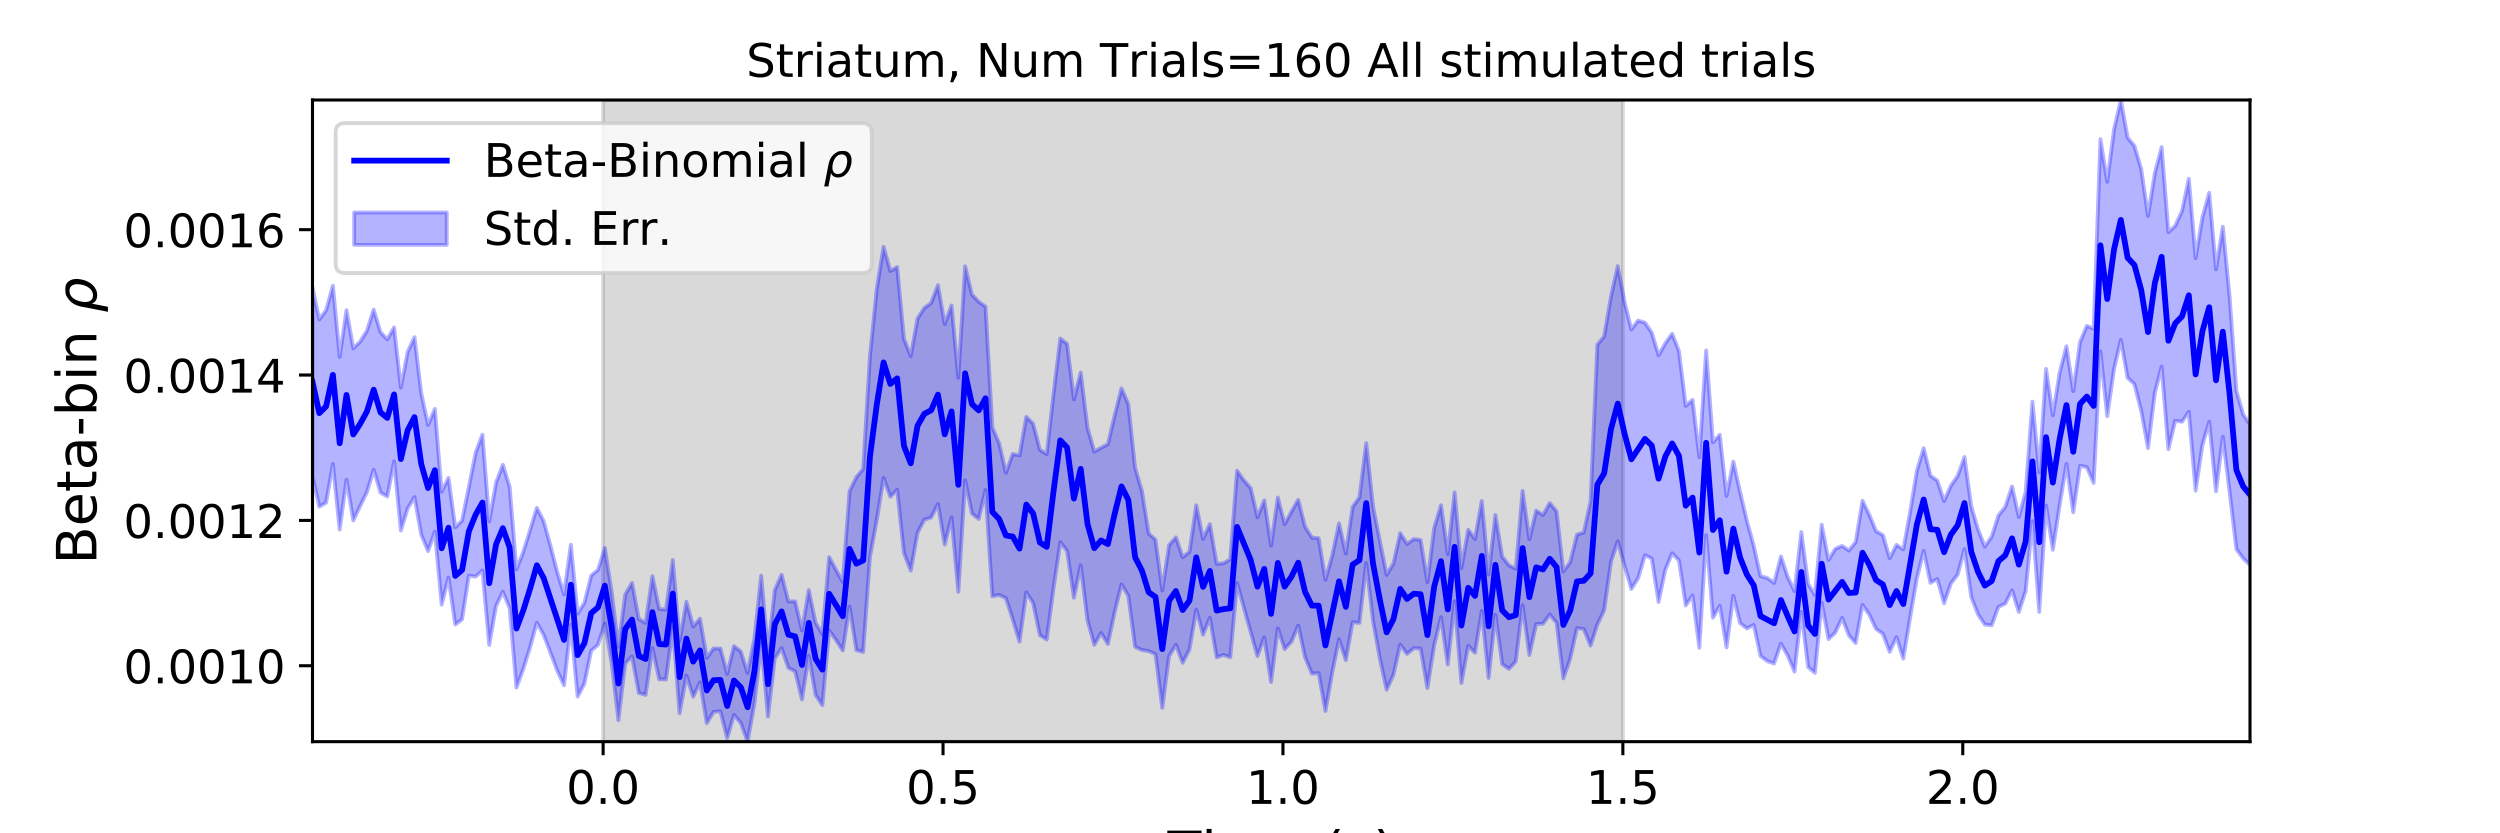 <?xml version="1.0" encoding="utf-8" standalone="no"?>
<!DOCTYPE svg PUBLIC "-//W3C//DTD SVG 1.1//EN"
  "http://www.w3.org/Graphics/SVG/1.1/DTD/svg11.dtd">
<!-- Created with matplotlib (https://matplotlib.org/) -->
<svg height="216pt" version="1.1" viewBox="0 0 648 216" width="648pt" xmlns="http://www.w3.org/2000/svg" xmlns:xlink="http://www.w3.org/1999/xlink">
 <defs>
  <style type="text/css">
*{stroke-linecap:butt;stroke-linejoin:round;}
  </style>
 </defs>
 <g id="figure_1">
  <g id="patch_1">
   <path d="M 0 216 
L 648 216 
L 648 0 
L 0 0 
z
" style="fill:#ffffff;"/>
  </g>
  <g id="axes_1">
   <g id="patch_2">
    <path d="M 81 192.24 
L 583.2 192.24 
L 583.2 25.92 
L 81 25.92 
z
" style="fill:#ffffff;"/>
   </g>
   <g id="PolyCollection_1">
    <defs>
     <path d="M 156.33 -23.76 
L 156.33 -190.08 
L 420.646 -190.08 
L 420.646 -23.76 
L 420.646 -23.76 
L 156.33 -23.76 
z
" id="mb8fea5102e" style="stroke:#808080;stroke-opacity:0.3;"/>
    </defs>
    <g clip-path="url(#p53145a4c35)">
     <use style="fill:#808080;fill-opacity:0.3;stroke:#808080;stroke-opacity:0.3;" x="0" xlink:href="#mb8fea5102e" y="216"/>
    </g>
   </g>
   <g id="PolyCollection_2">
    <defs>
     <path d="M 81 -141.526 
L 81 -92.499 
L 82.762 -84.67 
L 84.524 -85.716 
L 86.286 -95.737 
L 88.048 -78.73 
L 89.811 -91.639 
L 91.573 -81.089 
L 93.335 -84.809 
L 95.097 -88.408 
L 96.859 -94.238 
L 98.621 -88.323 
L 100.383 -87.307 
L 102.145 -96.411 
L 103.907 -78.476 
L 105.669 -84.208 
L 107.432 -87.157 
L 109.194 -77.361 
L 110.956 -73.15 
L 112.718 -78.222 
L 114.48 -59.269 
L 116.242 -66.3 
L 118.004 -54.132 
L 119.766 -55.44 
L 121.528 -66.813 
L 123.291 -66.55 
L 125.053 -68.152 
L 126.815 -48.821 
L 128.577 -58.912 
L 130.339 -62.627 
L 132.101 -58.355 
L 133.863 -37.762 
L 135.625 -42.557 
L 137.387 -48.181 
L 139.149 -54.594 
L 140.912 -51.412 
L 142.674 -46.83 
L 144.436 -42.175 
L 146.198 -38.365 
L 147.96 -54.067 
L 149.722 -35.435 
L 151.484 -38.816 
L 153.246 -47.339 
L 155.008 -48.855 
L 156.771 -54.42 
L 158.533 -44.231 
L 160.295 -29.326 
L 162.057 -44.045 
L 163.819 -45.871 
L 165.581 -36.388 
L 167.343 -35.88 
L 169.105 -48.024 
L 170.867 -39.928 
L 172.629 -39.889 
L 174.392 -53.418 
L 176.154 -31.122 
L 177.916 -40.915 
L 179.678 -35.418 
L 181.44 -39.161 
L 183.202 -28.556 
L 184.964 -31.473 
L 186.726 -31.638 
L 188.488 -24.666 
L 190.251 -30.727 
L 192.013 -28.627 
L 193.775 -23.76 
L 195.537 -33.568 
L 197.299 -49.309 
L 199.061 -30.284 
L 200.823 -45.349 
L 202.585 -48.014 
L 204.347 -42.893 
L 206.109 -41.996 
L 207.872 -34.698 
L 209.634 -46.057 
L 211.396 -35.878 
L 213.158 -33.21 
L 214.92 -52.582 
L 216.682 -50.108 
L 218.444 -47.398 
L 220.206 -58.791 
L 221.968 -47.49 
L 223.731 -47.026 
L 225.493 -71.641 
L 227.255 -81.14 
L 229.017 -92.102 
L 230.779 -87.238 
L 232.541 -89.072 
L 234.303 -72.638 
L 236.065 -68.108 
L 237.827 -77.891 
L 239.589 -81.304 
L 241.352 -81.854 
L 243.114 -85.343 
L 244.876 -74.856 
L 246.638 -81.891 
L 248.4 -62.604 
L 250.162 -91.515 
L 251.924 -82.896 
L 253.686 -81.468 
L 255.448 -88.983 
L 257.211 -61.446 
L 258.973 -61.798 
L 260.735 -60.961 
L 262.497 -55.531 
L 264.259 -49.658 
L 266.021 -62.476 
L 267.783 -59.693 
L 269.545 -51.344 
L 271.307 -50.233 
L 273.069 -63.51 
L 274.832 -75.45 
L 276.594 -73.182 
L 278.356 -61.062 
L 280.118 -69.474 
L 281.88 -55.212 
L 283.642 -48.882 
L 285.404 -51.927 
L 287.166 -49.065 
L 288.928 -57.399 
L 290.691 -64.495 
L 292.453 -61.591 
L 294.215 -48.35 
L 295.977 -47.519 
L 297.739 -47.242 
L 299.501 -46.45 
L 301.263 -32.526 
L 303.025 -45.906 
L 304.787 -48.89 
L 306.549 -44.209 
L 308.312 -47.666 
L 310.074 -58.009 
L 311.836 -51.499 
L 313.598 -55.89 
L 315.36 -45.601 
L 317.122 -46.263 
L 318.884 -45.633 
L 320.646 -64.873 
L 322.408 -58.527 
L 324.171 -52.19 
L 325.933 -45.95 
L 327.695 -50.782 
L 329.457 -39.214 
L 331.219 -53.126 
L 332.981 -47.748 
L 334.743 -49.673 
L 336.505 -53.853 
L 338.267 -45.68 
L 340.029 -41.407 
L 341.792 -41.53 
L 343.554 -31.714 
L 345.316 -41.671 
L 347.078 -50.304 
L 348.84 -44.889 
L 350.602 -54.718 
L 352.364 -54.541 
L 354.126 -70.046 
L 355.888 -55.081 
L 357.651 -45.344 
L 359.413 -37.211 
L 361.175 -41.096 
L 362.937 -48.922 
L 364.699 -46.514 
L 366.461 -47.972 
L 368.223 -47.904 
L 369.985 -37.645 
L 371.747 -48.784 
L 373.509 -56.037 
L 375.272 -43.747 
L 377.034 -60.154 
L 378.796 -38.963 
L 380.558 -48.622 
L 382.32 -46.798 
L 384.082 -57.659 
L 385.844 -40.267 
L 387.606 -56.646 
L 389.368 -43.862 
L 391.131 -42.61 
L 392.893 -44.563 
L 394.655 -59.116 
L 396.417 -46.223 
L 398.179 -54.224 
L 399.941 -54.325 
L 401.703 -56.713 
L 403.465 -54.554 
L 405.227 -40.151 
L 406.989 -45.255 
L 408.752 -53.174 
L 410.514 -52.963 
L 412.276 -48.66 
L 414.038 -54.137 
L 415.8 -57.82 
L 417.562 -70.39 
L 419.324 -75.725 
L 421.086 -69.384 
L 422.848 -63.312 
L 424.611 -66.159 
L 426.373 -72.109 
L 428.135 -71.23 
L 429.897 -59.954 
L 431.659 -68.341 
L 433.421 -72.603 
L 435.183 -70.698 
L 436.945 -59.081 
L 438.707 -61.674 
L 440.469 -48.089 
L 442.232 -77.291 
L 443.994 -55.877 
L 445.756 -58.975 
L 447.518 -48.194 
L 449.28 -61.578 
L 451.042 -54.464 
L 452.804 -53.101 
L 454.566 -54.042 
L 456.328 -45.962 
L 458.091 -44.618 
L 459.853 -44.016 
L 461.615 -49.159 
L 463.377 -46.045 
L 465.139 -41.906 
L 466.901 -57.391 
L 468.663 -43.109 
L 470.425 -41.586 
L 472.187 -59.761 
L 473.949 -50.337 
L 475.712 -52.019 
L 477.474 -55.84 
L 479.236 -51.307 
L 480.998 -49.312 
L 482.76 -59.235 
L 484.522 -56.666 
L 486.284 -52.947 
L 488.046 -51.709 
L 489.808 -47.029 
L 491.571 -50.853 
L 493.333 -45.278 
L 495.095 -55.865 
L 496.857 -66.112 
L 498.619 -73.208 
L 500.381 -64.917 
L 502.143 -65.92 
L 503.905 -59.631 
L 505.667 -64.753 
L 507.429 -67.048 
L 509.192 -73.668 
L 510.954 -61.232 
L 512.716 -56.726 
L 514.478 -54.108 
L 516.24 -53.914 
L 518.002 -58.707 
L 519.764 -59.517 
L 521.526 -62.998 
L 523.288 -57.361 
L 525.051 -62.804 
L 526.813 -80.917 
L 528.575 -57.39 
L 530.337 -84.978 
L 532.099 -73.503 
L 533.861 -85.067 
L 535.623 -95.756 
L 537.385 -83.22 
L 539.147 -95.292 
L 540.909 -94.893 
L 542.672 -90.807 
L 544.434 -124.909 
L 546.196 -108.122 
L 547.958 -120.341 
L 549.72 -127.916 
L 551.482 -118.052 
L 553.244 -116.415 
L 555.006 -109.489 
L 556.768 -99.837 
L 558.531 -114.142 
L 560.293 -120.966 
L 562.055 -99.544 
L 563.817 -106.932 
L 565.579 -106.672 
L 567.341 -109.25 
L 569.103 -88.822 
L 570.865 -100.634 
L 572.627 -106.674 
L 574.389 -88.655 
L 576.152 -102.809 
L 577.914 -88.546 
L 579.676 -73.652 
L 581.438 -71.242 
L 583.2 -69.577 
L 583.2 -105.993 
L 583.2 -105.993 
L 581.438 -108.576 
L 579.676 -114.655 
L 577.914 -139.123 
L 576.152 -157.227 
L 574.389 -146.205 
L 572.627 -166.044 
L 570.865 -159.653 
L 569.103 -149.077 
L 567.341 -169.66 
L 565.579 -161.288 
L 563.817 -157.464 
L 562.055 -155.819 
L 560.293 -177.887 
L 558.531 -171.12 
L 556.768 -160.042 
L 555.006 -172.151 
L 553.244 -178.192 
L 551.482 -180.321 
L 549.72 -190.08 
L 547.958 -182.428 
L 546.196 -168.868 
L 544.434 -179.909 
L 542.672 -130.76 
L 540.909 -131.522 
L 539.147 -127.336 
L 537.385 -114.59 
L 535.623 -126.241 
L 533.861 -119.424 
L 532.099 -108.345 
L 530.337 -120.381 
L 528.575 -93.518 
L 526.813 -111.89 
L 525.051 -88.509 
L 523.288 -81.948 
L 521.526 -89.909 
L 519.764 -84.612 
L 518.002 -82.413 
L 516.24 -76.886 
L 514.478 -74.318 
L 512.716 -78.764 
L 510.954 -84.727 
L 509.192 -97.547 
L 507.429 -92.647 
L 505.667 -90.106 
L 503.905 -86.116 
L 502.143 -91.437 
L 500.381 -92.695 
L 498.619 -99.826 
L 496.857 -94.006 
L 495.095 -83.209 
L 493.333 -73.608 
L 491.571 -74.762 
L 489.808 -71.312 
L 488.046 -77.302 
L 486.284 -78.31 
L 484.522 -82.568 
L 482.76 -86.212 
L 480.998 -75.527 
L 479.236 -73.294 
L 477.474 -74.508 
L 475.712 -73.737 
L 473.949 -70.843 
L 472.187 -80.014 
L 470.425 -61.799 
L 468.663 -64.645 
L 466.901 -78.082 
L 465.139 -62.757 
L 463.377 -66.457 
L 461.615 -71.781 
L 459.853 -64.893 
L 458.091 -66.183 
L 456.328 -66.656 
L 454.566 -74.543 
L 452.804 -80.976 
L 451.042 -88.441 
L 449.28 -96.361 
L 447.518 -87.455 
L 445.756 -103.314 
L 443.994 -101.37 
L 442.232 -125.168 
L 440.469 -97.486 
L 438.707 -112.37 
L 436.945 -110.782 
L 435.183 -124.997 
L 433.421 -129.493 
L 431.659 -127.034 
L 429.897 -123.904 
L 428.135 -129.792 
L 426.373 -132.365 
L 424.611 -132.922 
L 422.848 -130.611 
L 421.086 -137.728 
L 419.324 -147.032 
L 417.562 -139.146 
L 415.8 -128.803 
L 414.038 -126.645 
L 412.276 -86.099 
L 410.514 -77.976 
L 408.752 -77.411 
L 406.989 -70.264 
L 405.227 -67.879 
L 403.465 -83.437 
L 401.703 -85.616 
L 399.941 -82.492 
L 398.179 -83.655 
L 396.417 -76.216 
L 394.655 -88.754 
L 392.893 -68.568 
L 391.131 -69.455 
L 389.368 -71.737 
L 387.606 -82.526 
L 385.844 -67.086 
L 384.082 -86.152 
L 382.32 -76.29 
L 380.558 -78.675 
L 378.796 -68.76 
L 377.034 -88.361 
L 375.272 -72.342 
L 373.509 -85.035 
L 371.747 -79.184 
L 369.985 -65.129 
L 368.223 -76.041 
L 366.461 -76.265 
L 364.699 -74.999 
L 362.937 -77.796 
L 361.175 -69.927 
L 359.413 -66.976 
L 357.651 -75.818 
L 355.888 -84.751 
L 354.126 -101.129 
L 352.364 -87.087 
L 350.602 -84.598 
L 348.84 -72.504 
L 347.078 -80.336 
L 345.316 -72.022 
L 343.554 -65.694 
L 341.792 -76.494 
L 340.029 -76.665 
L 338.267 -79.49 
L 336.505 -86.439 
L 334.743 -83.378 
L 332.981 -80.159 
L 331.219 -87.052 
L 329.457 -74.573 
L 327.695 -86.295 
L 325.933 -81.927 
L 324.171 -89.509 
L 322.408 -91.495 
L 320.646 -93.987 
L 318.884 -71.018 
L 317.122 -69.988 
L 315.36 -69.864 
L 313.598 -80.142 
L 311.836 -76.285 
L 310.074 -85.042 
L 308.312 -72.982 
L 306.549 -71.556 
L 304.787 -76.718 
L 303.025 -74.713 
L 301.263 -62.979 
L 299.501 -76.102 
L 297.739 -77.718 
L 295.977 -88.737 
L 294.215 -94.748 
L 292.453 -111.28 
L 290.691 -115.339 
L 288.928 -108.309 
L 287.166 -100.876 
L 285.404 -99.919 
L 283.642 -98.946 
L 281.88 -105.124 
L 280.118 -119.457 
L 278.356 -112.474 
L 276.594 -126.827 
L 274.832 -128.259 
L 273.069 -113.797 
L 271.307 -98.276 
L 269.545 -99.421 
L 267.783 -106.169 
L 266.021 -107.933 
L 264.259 -97.944 
L 262.497 -98.32 
L 260.735 -93.44 
L 258.973 -101.149 
L 257.211 -105.168 
L 255.448 -136.531 
L 253.686 -137.79 
L 251.924 -139.623 
L 250.162 -146.978 
L 248.4 -118.069 
L 246.638 -136.827 
L 244.876 -131.992 
L 243.114 -142.075 
L 241.352 -137.453 
L 239.589 -136.191 
L 237.827 -133.421 
L 236.065 -123.711 
L 234.303 -128.2 
L 232.541 -146.786 
L 230.779 -145.751 
L 229.017 -152.02 
L 227.255 -141.058 
L 225.493 -123.692 
L 223.731 -94.443 
L 221.968 -92.303 
L 220.206 -88.667 
L 218.444 -65.145 
L 216.682 -68.296 
L 214.92 -71.59 
L 213.158 -51.659 
L 211.396 -54.615 
L 209.634 -63.058 
L 207.872 -52.58 
L 206.109 -60.096 
L 204.347 -60.095 
L 202.585 -67.026 
L 200.823 -63.024 
L 199.061 -47.049 
L 197.299 -66.797 
L 195.537 -50.432 
L 193.775 -41.599 
L 192.013 -47.133 
L 190.251 -48.509 
L 188.488 -41.351 
L 186.726 -47.904 
L 184.964 -47.915 
L 183.202 -45.503 
L 181.44 -55.638 
L 179.678 -53.598 
L 177.916 -60.026 
L 176.154 -49.813 
L 174.392 -70.851 
L 172.629 -57.994 
L 170.867 -58.167 
L 169.105 -66.64 
L 167.343 -54.52 
L 165.581 -55.574 
L 163.819 -64.932 
L 162.057 -61.879 
L 160.295 -48.326 
L 158.533 -62.644 
L 156.771 -73.985 
L 155.008 -68.301 
L 153.246 -66.829 
L 151.484 -59.791 
L 149.722 -56.94 
L 147.96 -74.82 
L 146.198 -61.904 
L 144.436 -67.726 
L 142.674 -74.6 
L 140.912 -80.943 
L 139.149 -84.363 
L 137.387 -78.581 
L 135.625 -72.937 
L 133.863 -68.423 
L 132.101 -89.837 
L 130.339 -95.551 
L 128.577 -90.877 
L 126.815 -80.868 
L 125.053 -103.334 
L 123.291 -98.676 
L 121.528 -89.772 
L 119.766 -81.059 
L 118.004 -79.314 
L 116.242 -92.127 
L 114.48 -88.524 
L 112.718 -110.014 
L 110.956 -105.863 
L 109.194 -114.032 
L 107.432 -128.609 
L 105.669 -124.792 
L 103.907 -115.546 
L 102.145 -131.128 
L 100.383 -128.056 
L 98.621 -129.915 
L 96.859 -135.736 
L 95.097 -130.231 
L 93.335 -127.428 
L 91.573 -125.7 
L 89.811 -135.615 
L 88.048 -123.502 
L 86.286 -141.925 
L 84.524 -135.595 
L 82.762 -133.172 
L 81 -141.526 
z
" id="ma452ec6a7d" style="stroke:#0000ff;stroke-opacity:0.3;"/>
    </defs>
    <g clip-path="url(#p53145a4c35)">
     <use style="fill:#0000ff;fill-opacity:0.3;stroke:#0000ff;stroke-opacity:0.3;" x="0" xlink:href="#ma452ec6a7d" y="216"/>
    </g>
   </g>
   <g id="matplotlib.axis_1">
    <g id="xtick_1">
     <g id="line2d_1">
      <defs>
       <path d="M 0 0 
L 0 3.5 
" id="mc6d7fa9050" style="stroke:#000000;stroke-width:0.8;"/>
      </defs>
      <g>
       <use style="stroke:#000000;stroke-width:0.8;" x="156.33" xlink:href="#mc6d7fa9050" y="192.24"/>
      </g>
     </g>
     <g id="text_1">
      <!-- 0.0 -->
      <defs>
       <path d="M 31.781 66.406 
Q 24.172 66.406 20.328 58.906 
Q 16.5 51.422 16.5 36.375 
Q 16.5 21.391 20.328 13.891 
Q 24.172 6.391 31.781 6.391 
Q 39.453 6.391 43.281 13.891 
Q 47.125 21.391 47.125 36.375 
Q 47.125 51.422 43.281 58.906 
Q 39.453 66.406 31.781 66.406 
z
M 31.781 74.219 
Q 44.047 74.219 50.516 64.516 
Q 56.984 54.828 56.984 36.375 
Q 56.984 17.969 50.516 8.266 
Q 44.047 -1.422 31.781 -1.422 
Q 19.531 -1.422 13.062 8.266 
Q 6.594 17.969 6.594 36.375 
Q 6.594 54.828 13.062 64.516 
Q 19.531 74.219 31.781 74.219 
z
" id="DejaVuSans-48"/>
       <path d="M 10.688 12.406 
L 21 12.406 
L 21 0 
L 10.688 0 
z
" id="DejaVuSans-46"/>
      </defs>
      <g transform="translate(146.788 208.358)scale(0.12 -0.12)">
       <use xlink:href="#DejaVuSans-48"/>
       <use x="63.623" xlink:href="#DejaVuSans-46"/>
       <use x="95.41" xlink:href="#DejaVuSans-48"/>
      </g>
     </g>
    </g>
    <g id="xtick_2">
     <g id="line2d_2">
      <g>
       <use style="stroke:#000000;stroke-width:0.8;" x="244.435" xlink:href="#mc6d7fa9050" y="192.24"/>
      </g>
     </g>
     <g id="text_2">
      <!-- 0.5 -->
      <defs>
       <path d="M 10.797 72.906 
L 49.516 72.906 
L 49.516 64.594 
L 19.828 64.594 
L 19.828 46.734 
Q 21.969 47.469 24.109 47.828 
Q 26.266 48.188 28.422 48.188 
Q 40.625 48.188 47.75 41.5 
Q 54.891 34.812 54.891 23.391 
Q 54.891 11.625 47.562 5.094 
Q 40.234 -1.422 26.906 -1.422 
Q 22.312 -1.422 17.547 -0.641 
Q 12.797 0.141 7.719 1.703 
L 7.719 11.625 
Q 12.109 9.234 16.797 8.062 
Q 21.484 6.891 26.703 6.891 
Q 35.156 6.891 40.078 11.328 
Q 45.016 15.766 45.016 23.391 
Q 45.016 31 40.078 35.438 
Q 35.156 39.891 26.703 39.891 
Q 22.75 39.891 18.812 39.016 
Q 14.891 38.141 10.797 36.281 
z
" id="DejaVuSans-53"/>
      </defs>
      <g transform="translate(234.893 208.358)scale(0.12 -0.12)">
       <use xlink:href="#DejaVuSans-48"/>
       <use x="63.623" xlink:href="#DejaVuSans-46"/>
       <use x="95.41" xlink:href="#DejaVuSans-53"/>
      </g>
     </g>
    </g>
    <g id="xtick_3">
     <g id="line2d_3">
      <g>
       <use style="stroke:#000000;stroke-width:0.8;" x="332.541" xlink:href="#mc6d7fa9050" y="192.24"/>
      </g>
     </g>
     <g id="text_3">
      <!-- 1.0 -->
      <defs>
       <path d="M 12.406 8.297 
L 28.516 8.297 
L 28.516 63.922 
L 10.984 60.406 
L 10.984 69.391 
L 28.422 72.906 
L 38.281 72.906 
L 38.281 8.297 
L 54.391 8.297 
L 54.391 0 
L 12.406 0 
z
" id="DejaVuSans-49"/>
      </defs>
      <g transform="translate(322.999 208.358)scale(0.12 -0.12)">
       <use xlink:href="#DejaVuSans-49"/>
       <use x="63.623" xlink:href="#DejaVuSans-46"/>
       <use x="95.41" xlink:href="#DejaVuSans-48"/>
      </g>
     </g>
    </g>
    <g id="xtick_4">
     <g id="line2d_4">
      <g>
       <use style="stroke:#000000;stroke-width:0.8;" x="420.646" xlink:href="#mc6d7fa9050" y="192.24"/>
      </g>
     </g>
     <g id="text_4">
      <!-- 1.5 -->
      <g transform="translate(411.104 208.358)scale(0.12 -0.12)">
       <use xlink:href="#DejaVuSans-49"/>
       <use x="63.623" xlink:href="#DejaVuSans-46"/>
       <use x="95.41" xlink:href="#DejaVuSans-53"/>
      </g>
     </g>
    </g>
    <g id="xtick_5">
     <g id="line2d_5">
      <g>
       <use style="stroke:#000000;stroke-width:0.8;" x="508.751" xlink:href="#mc6d7fa9050" y="192.24"/>
      </g>
     </g>
     <g id="text_5">
      <!-- 2.0 -->
      <defs>
       <path d="M 19.188 8.297 
L 53.609 8.297 
L 53.609 0 
L 7.328 0 
L 7.328 8.297 
Q 12.938 14.109 22.625 23.891 
Q 32.328 33.688 34.812 36.531 
Q 39.547 41.844 41.422 45.531 
Q 43.312 49.219 43.312 52.781 
Q 43.312 58.594 39.234 62.25 
Q 35.156 65.922 28.609 65.922 
Q 23.969 65.922 18.812 64.312 
Q 13.672 62.703 7.812 59.422 
L 7.812 69.391 
Q 13.766 71.781 18.938 73 
Q 24.125 74.219 28.422 74.219 
Q 39.75 74.219 46.484 68.547 
Q 53.219 62.891 53.219 53.422 
Q 53.219 48.922 51.531 44.891 
Q 49.859 40.875 45.406 35.406 
Q 44.188 33.984 37.641 27.219 
Q 31.109 20.453 19.188 8.297 
z
" id="DejaVuSans-50"/>
      </defs>
      <g transform="translate(499.209 208.358)scale(0.12 -0.12)">
       <use xlink:href="#DejaVuSans-50"/>
       <use x="63.623" xlink:href="#DejaVuSans-46"/>
       <use x="95.41" xlink:href="#DejaVuSans-48"/>
      </g>
     </g>
    </g>
    <g id="text_6">
     <!-- Time (s) -->
     <defs>
      <path d="M -0.297 72.906 
L 61.375 72.906 
L 61.375 64.594 
L 35.5 64.594 
L 35.5 0 
L 25.594 0 
L 25.594 64.594 
L -0.297 64.594 
z
" id="DejaVuSans-84"/>
      <path d="M 9.422 54.688 
L 18.406 54.688 
L 18.406 0 
L 9.422 0 
z
M 9.422 75.984 
L 18.406 75.984 
L 18.406 64.594 
L 9.422 64.594 
z
" id="DejaVuSans-105"/>
      <path d="M 52 44.188 
Q 55.375 50.25 60.062 53.125 
Q 64.75 56 71.094 56 
Q 79.641 56 84.281 50.016 
Q 88.922 44.047 88.922 33.016 
L 88.922 0 
L 79.891 0 
L 79.891 32.719 
Q 79.891 40.578 77.094 44.375 
Q 74.312 48.188 68.609 48.188 
Q 61.625 48.188 57.562 43.547 
Q 53.516 38.922 53.516 30.906 
L 53.516 0 
L 44.484 0 
L 44.484 32.719 
Q 44.484 40.625 41.703 44.406 
Q 38.922 48.188 33.109 48.188 
Q 26.219 48.188 22.156 43.531 
Q 18.109 38.875 18.109 30.906 
L 18.109 0 
L 9.078 0 
L 9.078 54.688 
L 18.109 54.688 
L 18.109 46.188 
Q 21.188 51.219 25.484 53.609 
Q 29.781 56 35.688 56 
Q 41.656 56 45.828 52.969 
Q 50 49.953 52 44.188 
z
" id="DejaVuSans-109"/>
      <path d="M 56.203 29.594 
L 56.203 25.203 
L 14.891 25.203 
Q 15.484 15.922 20.484 11.062 
Q 25.484 6.203 34.422 6.203 
Q 39.594 6.203 44.453 7.469 
Q 49.312 8.734 54.109 11.281 
L 54.109 2.781 
Q 49.266 0.734 44.188 -0.344 
Q 39.109 -1.422 33.891 -1.422 
Q 20.797 -1.422 13.156 6.188 
Q 5.516 13.812 5.516 26.812 
Q 5.516 40.234 12.766 48.109 
Q 20.016 56 32.328 56 
Q 43.359 56 49.781 48.891 
Q 56.203 41.797 56.203 29.594 
z
M 47.219 32.234 
Q 47.125 39.594 43.094 43.984 
Q 39.062 48.391 32.422 48.391 
Q 24.906 48.391 20.391 44.141 
Q 15.875 39.891 15.188 32.172 
z
" id="DejaVuSans-101"/>
      <path id="DejaVuSans-32"/>
      <path d="M 31 75.875 
Q 24.469 64.656 21.281 53.656 
Q 18.109 42.672 18.109 31.391 
Q 18.109 20.125 21.312 9.062 
Q 24.516 -2 31 -13.188 
L 23.188 -13.188 
Q 15.875 -1.703 12.234 9.375 
Q 8.594 20.453 8.594 31.391 
Q 8.594 42.281 12.203 53.312 
Q 15.828 64.359 23.188 75.875 
z
" id="DejaVuSans-40"/>
      <path d="M 44.281 53.078 
L 44.281 44.578 
Q 40.484 46.531 36.375 47.5 
Q 32.281 48.484 27.875 48.484 
Q 21.188 48.484 17.844 46.438 
Q 14.5 44.391 14.5 40.281 
Q 14.5 37.156 16.891 35.375 
Q 19.281 33.594 26.516 31.984 
L 29.594 31.297 
Q 39.156 29.25 43.188 25.516 
Q 47.219 21.781 47.219 15.094 
Q 47.219 7.469 41.188 3.016 
Q 35.156 -1.422 24.609 -1.422 
Q 20.219 -1.422 15.453 -0.562 
Q 10.688 0.297 5.422 2 
L 5.422 11.281 
Q 10.406 8.688 15.234 7.391 
Q 20.062 6.109 24.812 6.109 
Q 31.156 6.109 34.562 8.281 
Q 37.984 10.453 37.984 14.406 
Q 37.984 18.062 35.516 20.016 
Q 33.062 21.969 24.703 23.781 
L 21.578 24.516 
Q 13.234 26.266 9.516 29.906 
Q 5.812 33.547 5.812 39.891 
Q 5.812 47.609 11.281 51.797 
Q 16.75 56 26.812 56 
Q 31.781 56 36.172 55.266 
Q 40.578 54.547 44.281 53.078 
z
" id="DejaVuSans-115"/>
      <path d="M 8.016 75.875 
L 15.828 75.875 
Q 23.141 64.359 26.781 53.312 
Q 30.422 42.281 30.422 31.391 
Q 30.422 20.453 26.781 9.375 
Q 23.141 -1.703 15.828 -13.188 
L 8.016 -13.188 
Q 14.5 -2 17.703 9.062 
Q 20.906 20.125 20.906 31.391 
Q 20.906 42.672 17.703 53.656 
Q 14.5 64.656 8.016 75.875 
z
" id="DejaVuSans-41"/>
     </defs>
     <g transform="translate(302.605 225.796)scale(0.144 -0.144)">
      <use xlink:href="#DejaVuSans-84"/>
      <use x="61.037" xlink:href="#DejaVuSans-105"/>
      <use x="88.82" xlink:href="#DejaVuSans-109"/>
      <use x="186.232" xlink:href="#DejaVuSans-101"/>
      <use x="247.756" xlink:href="#DejaVuSans-32"/>
      <use x="279.543" xlink:href="#DejaVuSans-40"/>
      <use x="318.557" xlink:href="#DejaVuSans-115"/>
      <use x="370.656" xlink:href="#DejaVuSans-41"/>
     </g>
    </g>
   </g>
   <g id="matplotlib.axis_2">
    <g id="ytick_1">
     <g id="line2d_6">
      <defs>
       <path d="M 0 0 
L -3.5 0 
" id="m9c9945fb72" style="stroke:#000000;stroke-width:0.8;"/>
      </defs>
      <g>
       <use style="stroke:#000000;stroke-width:0.8;" x="81" xlink:href="#m9c9945fb72" y="172.562"/>
      </g>
     </g>
     <g id="text_7">
      <!-- 0.0010 -->
      <g transform="translate(32.011 177.121)scale(0.12 -0.12)">
       <use xlink:href="#DejaVuSans-48"/>
       <use x="63.623" xlink:href="#DejaVuSans-46"/>
       <use x="95.41" xlink:href="#DejaVuSans-48"/>
       <use x="159.033" xlink:href="#DejaVuSans-48"/>
       <use x="222.656" xlink:href="#DejaVuSans-49"/>
       <use x="286.279" xlink:href="#DejaVuSans-48"/>
      </g>
     </g>
    </g>
    <g id="ytick_2">
     <g id="line2d_7">
      <g>
       <use style="stroke:#000000;stroke-width:0.8;" x="81" xlink:href="#m9c9945fb72" y="134.885"/>
      </g>
     </g>
     <g id="text_8">
      <!-- 0.0012 -->
      <g transform="translate(32.011 139.444)scale(0.12 -0.12)">
       <use xlink:href="#DejaVuSans-48"/>
       <use x="63.623" xlink:href="#DejaVuSans-46"/>
       <use x="95.41" xlink:href="#DejaVuSans-48"/>
       <use x="159.033" xlink:href="#DejaVuSans-48"/>
       <use x="222.656" xlink:href="#DejaVuSans-49"/>
       <use x="286.279" xlink:href="#DejaVuSans-50"/>
      </g>
     </g>
    </g>
    <g id="ytick_3">
     <g id="line2d_8">
      <g>
       <use style="stroke:#000000;stroke-width:0.8;" x="81" xlink:href="#m9c9945fb72" y="97.208"/>
      </g>
     </g>
     <g id="text_9">
      <!-- 0.0014 -->
      <defs>
       <path d="M 37.797 64.312 
L 12.891 25.391 
L 37.797 25.391 
z
M 35.203 72.906 
L 47.609 72.906 
L 47.609 25.391 
L 58.016 25.391 
L 58.016 17.188 
L 47.609 17.188 
L 47.609 0 
L 37.797 0 
L 37.797 17.188 
L 4.891 17.188 
L 4.891 26.703 
z
" id="DejaVuSans-52"/>
      </defs>
      <g transform="translate(32.011 101.768)scale(0.12 -0.12)">
       <use xlink:href="#DejaVuSans-48"/>
       <use x="63.623" xlink:href="#DejaVuSans-46"/>
       <use x="95.41" xlink:href="#DejaVuSans-48"/>
       <use x="159.033" xlink:href="#DejaVuSans-48"/>
       <use x="222.656" xlink:href="#DejaVuSans-49"/>
       <use x="286.279" xlink:href="#DejaVuSans-52"/>
      </g>
     </g>
    </g>
    <g id="ytick_4">
     <g id="line2d_9">
      <g>
       <use style="stroke:#000000;stroke-width:0.8;" x="81" xlink:href="#m9c9945fb72" y="59.532"/>
      </g>
     </g>
     <g id="text_10">
      <!-- 0.0016 -->
      <defs>
       <path d="M 33.016 40.375 
Q 26.375 40.375 22.484 35.828 
Q 18.609 31.297 18.609 23.391 
Q 18.609 15.531 22.484 10.953 
Q 26.375 6.391 33.016 6.391 
Q 39.656 6.391 43.531 10.953 
Q 47.406 15.531 47.406 23.391 
Q 47.406 31.297 43.531 35.828 
Q 39.656 40.375 33.016 40.375 
z
M 52.594 71.297 
L 52.594 62.312 
Q 48.875 64.062 45.094 64.984 
Q 41.312 65.922 37.594 65.922 
Q 27.828 65.922 22.672 59.328 
Q 17.531 52.734 16.797 39.406 
Q 19.672 43.656 24.016 45.922 
Q 28.375 48.188 33.594 48.188 
Q 44.578 48.188 50.953 41.516 
Q 57.328 34.859 57.328 23.391 
Q 57.328 12.156 50.688 5.359 
Q 44.047 -1.422 33.016 -1.422 
Q 20.359 -1.422 13.672 8.266 
Q 6.984 17.969 6.984 36.375 
Q 6.984 53.656 15.188 63.938 
Q 23.391 74.219 37.203 74.219 
Q 40.922 74.219 44.703 73.484 
Q 48.484 72.75 52.594 71.297 
z
" id="DejaVuSans-54"/>
      </defs>
      <g transform="translate(32.011 64.091)scale(0.12 -0.12)">
       <use xlink:href="#DejaVuSans-48"/>
       <use x="63.623" xlink:href="#DejaVuSans-46"/>
       <use x="95.41" xlink:href="#DejaVuSans-48"/>
       <use x="159.033" xlink:href="#DejaVuSans-48"/>
       <use x="222.656" xlink:href="#DejaVuSans-49"/>
       <use x="286.279" xlink:href="#DejaVuSans-54"/>
      </g>
     </g>
    </g>
    <g id="text_11">
     <!-- Beta-bin $\rho$ -->
     <defs>
      <path d="M 19.672 34.812 
L 19.672 8.109 
L 35.5 8.109 
Q 43.453 8.109 47.281 11.406 
Q 51.125 14.703 51.125 21.484 
Q 51.125 28.328 47.281 31.562 
Q 43.453 34.812 35.5 34.812 
z
M 19.672 64.797 
L 19.672 42.828 
L 34.281 42.828 
Q 41.5 42.828 45.031 45.531 
Q 48.578 48.25 48.578 53.812 
Q 48.578 59.328 45.031 62.062 
Q 41.5 64.797 34.281 64.797 
z
M 9.812 72.906 
L 35.016 72.906 
Q 46.297 72.906 52.391 68.219 
Q 58.5 63.531 58.5 54.891 
Q 58.5 48.188 55.375 44.234 
Q 52.25 40.281 46.188 39.312 
Q 53.469 37.75 57.5 32.781 
Q 61.531 27.828 61.531 20.406 
Q 61.531 10.641 54.891 5.312 
Q 48.25 0 35.984 0 
L 9.812 0 
z
" id="DejaVuSans-66"/>
      <path d="M 18.312 70.219 
L 18.312 54.688 
L 36.812 54.688 
L 36.812 47.703 
L 18.312 47.703 
L 18.312 18.016 
Q 18.312 11.328 20.141 9.422 
Q 21.969 7.516 27.594 7.516 
L 36.812 7.516 
L 36.812 0 
L 27.594 0 
Q 17.188 0 13.234 3.875 
Q 9.281 7.766 9.281 18.016 
L 9.281 47.703 
L 2.688 47.703 
L 2.688 54.688 
L 9.281 54.688 
L 9.281 70.219 
z
" id="DejaVuSans-116"/>
      <path d="M 34.281 27.484 
Q 23.391 27.484 19.188 25 
Q 14.984 22.516 14.984 16.5 
Q 14.984 11.719 18.141 8.906 
Q 21.297 6.109 26.703 6.109 
Q 34.188 6.109 38.703 11.406 
Q 43.219 16.703 43.219 25.484 
L 43.219 27.484 
z
M 52.203 31.203 
L 52.203 0 
L 43.219 0 
L 43.219 8.297 
Q 40.141 3.328 35.547 0.953 
Q 30.953 -1.422 24.312 -1.422 
Q 15.922 -1.422 10.953 3.297 
Q 6 8.016 6 15.922 
Q 6 25.141 12.172 29.828 
Q 18.359 34.516 30.609 34.516 
L 43.219 34.516 
L 43.219 35.406 
Q 43.219 41.609 39.141 45 
Q 35.062 48.391 27.688 48.391 
Q 23 48.391 18.547 47.266 
Q 14.109 46.141 10.016 43.891 
L 10.016 52.203 
Q 14.938 54.109 19.578 55.047 
Q 24.219 56 28.609 56 
Q 40.484 56 46.344 49.844 
Q 52.203 43.703 52.203 31.203 
z
" id="DejaVuSans-97"/>
      <path d="M 4.891 31.391 
L 31.203 31.391 
L 31.203 23.391 
L 4.891 23.391 
z
" id="DejaVuSans-45"/>
      <path d="M 48.688 27.297 
Q 48.688 37.203 44.609 42.844 
Q 40.531 48.484 33.406 48.484 
Q 26.266 48.484 22.188 42.844 
Q 18.109 37.203 18.109 27.297 
Q 18.109 17.391 22.188 11.75 
Q 26.266 6.109 33.406 6.109 
Q 40.531 6.109 44.609 11.75 
Q 48.688 17.391 48.688 27.297 
z
M 18.109 46.391 
Q 20.953 51.266 25.266 53.625 
Q 29.594 56 35.594 56 
Q 45.562 56 51.781 48.094 
Q 58.016 40.188 58.016 27.297 
Q 58.016 14.406 51.781 6.484 
Q 45.562 -1.422 35.594 -1.422 
Q 29.594 -1.422 25.266 0.953 
Q 20.953 3.328 18.109 8.203 
L 18.109 0 
L 9.078 0 
L 9.078 75.984 
L 18.109 75.984 
z
" id="DejaVuSans-98"/>
      <path d="M 54.891 33.016 
L 54.891 0 
L 45.906 0 
L 45.906 32.719 
Q 45.906 40.484 42.875 44.328 
Q 39.844 48.188 33.797 48.188 
Q 26.516 48.188 22.312 43.547 
Q 18.109 38.922 18.109 30.906 
L 18.109 0 
L 9.078 0 
L 9.078 54.688 
L 18.109 54.688 
L 18.109 46.188 
Q 21.344 51.125 25.703 53.562 
Q 30.078 56 35.797 56 
Q 45.219 56 50.047 50.172 
Q 54.891 44.344 54.891 33.016 
z
" id="DejaVuSans-110"/>
      <path d="M 18.797 44.922 
Q 22.703 49.906 30.953 54.297 
Q 34.188 56 43.062 56 
Q 53.031 56 57.719 48.094 
Q 62.406 40.188 59.906 27.297 
Q 57.375 14.406 49.609 6.484 
Q 41.844 -1.422 31.891 -1.422 
Q 25.875 -1.422 22.016 0.984 
Q 18.172 3.328 16.312 8.203 
L 10.641 -20.797 
L 1.609 -20.797 
L 10.891 26.812 
Q 13.094 38.094 18.797 44.922 
z
M 50.594 27.297 
Q 52.484 37.203 49.516 42.875 
Q 46.531 48.484 39.406 48.484 
Q 32.281 48.484 27.094 42.875 
Q 21.922 37.203 20.016 27.297 
Q 18.062 17.391 21.047 11.719 
Q 24.031 6.109 31.156 6.109 
Q 38.281 6.109 43.453 11.719 
Q 48.641 17.391 50.594 27.297 
z
" id="DejaVuSans-Oblique-961"/>
     </defs>
     <g transform="translate(24.987 146.304)rotate(-90)scale(0.144 -0.144)">
      <use transform="translate(0 0.016)" xlink:href="#DejaVuSans-66"/>
      <use transform="translate(68.604 0.016)" xlink:href="#DejaVuSans-101"/>
      <use transform="translate(130.127 0.016)" xlink:href="#DejaVuSans-116"/>
      <use transform="translate(169.336 0.016)" xlink:href="#DejaVuSans-97"/>
      <use transform="translate(230.615 0.016)" xlink:href="#DejaVuSans-45"/>
      <use transform="translate(266.699 0.016)" xlink:href="#DejaVuSans-98"/>
      <use transform="translate(330.176 0.016)" xlink:href="#DejaVuSans-105"/>
      <use transform="translate(357.959 0.016)" xlink:href="#DejaVuSans-110"/>
      <use transform="translate(421.338 0.016)" xlink:href="#DejaVuSans-32"/>
      <use transform="translate(453.125 0.016)" xlink:href="#DejaVuSans-Oblique-961"/>
     </g>
    </g>
   </g>
   <g id="line2d_10">
    <path clip-path="url(#p53145a4c35)" d="M 81 98.987 
L 82.762 107.079 
L 84.524 105.344 
L 86.286 97.169 
L 88.048 114.884 
L 89.811 102.373 
L 91.573 112.606 
L 93.335 109.882 
L 95.097 106.681 
L 96.859 101.013 
L 98.621 106.881 
L 100.383 108.319 
L 102.145 102.231 
L 103.907 118.989 
L 105.669 111.5 
L 107.432 108.117 
L 109.194 120.303 
L 110.956 126.494 
L 112.718 121.882 
L 114.48 142.104 
L 116.242 136.787 
L 118.004 149.277 
L 119.766 147.751 
L 121.528 137.707 
L 123.291 133.387 
L 125.053 130.257 
L 126.815 151.156 
L 128.577 141.105 
L 130.339 136.911 
L 132.101 141.904 
L 133.863 162.908 
L 135.625 158.253 
L 137.387 152.619 
L 139.149 146.521 
L 140.912 149.822 
L 146.198 165.865 
L 147.96 151.557 
L 149.722 169.813 
L 151.484 166.697 
L 153.246 158.916 
L 155.008 157.422 
L 156.771 151.797 
L 158.533 162.563 
L 160.295 177.174 
L 162.057 163.038 
L 163.819 160.598 
L 165.581 170.019 
L 167.343 170.8 
L 169.105 158.668 
L 170.867 166.952 
L 172.629 167.059 
L 174.392 153.866 
L 176.154 175.533 
L 177.916 165.529 
L 179.678 171.492 
L 181.44 168.6 
L 183.202 178.97 
L 184.964 176.306 
L 186.726 176.229 
L 188.488 182.991 
L 190.251 176.382 
L 192.013 178.12 
L 193.775 183.32 
L 195.537 174 
L 197.299 157.947 
L 199.061 177.334 
L 200.823 161.813 
L 202.585 158.48 
L 204.347 164.506 
L 206.109 164.954 
L 207.872 172.361 
L 209.634 161.442 
L 211.396 170.753 
L 213.158 173.566 
L 214.92 153.914 
L 218.444 159.728 
L 220.206 142.271 
L 221.968 146.103 
L 223.731 145.266 
L 225.493 118.333 
L 227.255 104.901 
L 229.017 93.939 
L 230.779 99.506 
L 232.541 98.071 
L 234.303 115.581 
L 236.065 120.091 
L 237.827 110.344 
L 239.589 107.253 
L 241.352 106.347 
L 243.114 102.291 
L 244.876 112.576 
L 246.638 106.641 
L 248.4 125.663 
L 250.162 96.753 
L 251.924 104.741 
L 253.686 106.371 
L 255.448 103.243 
L 257.211 132.693 
L 258.973 134.526 
L 260.735 138.8 
L 262.497 139.074 
L 264.259 142.199 
L 266.021 130.795 
L 267.783 133.069 
L 269.545 140.618 
L 271.307 141.745 
L 273.069 127.347 
L 274.832 114.145 
L 276.594 115.995 
L 278.356 129.232 
L 280.118 121.534 
L 281.88 135.832 
L 283.642 142.086 
L 285.404 140.077 
L 287.166 141.03 
L 288.928 133.146 
L 290.691 126.083 
L 292.453 129.564 
L 294.215 144.451 
L 295.977 147.872 
L 297.739 153.52 
L 299.501 154.724 
L 301.263 168.247 
L 303.025 155.69 
L 304.787 153.196 
L 306.549 158.118 
L 308.312 155.676 
L 310.074 144.474 
L 311.836 152.108 
L 313.598 147.984 
L 315.36 158.268 
L 317.122 157.875 
L 318.884 157.675 
L 320.646 136.57 
L 324.171 145.15 
L 325.933 152.062 
L 327.695 147.462 
L 329.457 159.107 
L 331.219 145.911 
L 332.981 152.047 
L 334.743 149.475 
L 336.505 145.854 
L 338.267 153.415 
L 340.029 156.964 
L 341.792 156.988 
L 343.554 167.296 
L 347.078 150.68 
L 348.84 157.304 
L 350.602 146.342 
L 352.364 145.186 
L 354.126 130.413 
L 355.888 146.084 
L 357.651 155.419 
L 359.413 163.907 
L 361.175 160.489 
L 362.937 152.641 
L 364.699 155.244 
L 366.461 153.882 
L 368.223 154.027 
L 369.985 164.613 
L 371.747 152.016 
L 373.509 145.464 
L 375.272 157.955 
L 377.034 141.742 
L 378.796 162.138 
L 380.558 152.351 
L 382.32 154.456 
L 384.082 144.095 
L 385.844 162.324 
L 387.606 146.414 
L 389.368 158.201 
L 391.131 159.968 
L 392.893 159.435 
L 394.655 142.065 
L 396.417 154.78 
L 398.179 147.061 
L 399.941 147.591 
L 401.703 144.836 
L 403.465 147.004 
L 405.227 161.985 
L 406.989 158.24 
L 408.752 150.707 
L 410.514 150.531 
L 412.276 148.621 
L 414.038 125.609 
L 415.8 122.689 
L 417.562 111.232 
L 419.324 104.622 
L 421.086 112.444 
L 422.848 119.038 
L 426.373 113.763 
L 428.135 115.489 
L 429.897 124.071 
L 431.659 118.312 
L 433.421 114.952 
L 435.183 118.153 
L 436.945 131.069 
L 438.707 128.978 
L 440.469 143.213 
L 442.232 114.77 
L 443.994 137.377 
L 445.756 134.855 
L 447.518 148.176 
L 449.28 137.03 
L 451.042 144.548 
L 452.804 148.962 
L 454.566 151.708 
L 456.328 159.691 
L 459.853 161.546 
L 461.615 155.53 
L 463.377 159.749 
L 465.139 163.668 
L 466.901 148.263 
L 468.663 162.123 
L 470.425 164.307 
L 472.187 146.112 
L 473.949 155.41 
L 477.474 150.826 
L 479.236 153.699 
L 480.998 153.58 
L 482.76 143.277 
L 484.522 146.383 
L 486.284 150.371 
L 488.046 151.494 
L 489.808 156.829 
L 491.571 153.192 
L 493.333 156.557 
L 496.857 135.941 
L 498.619 129.483 
L 500.381 137.194 
L 502.143 137.321 
L 503.905 143.126 
L 505.667 138.571 
L 507.429 136.153 
L 509.192 130.392 
L 510.954 143.02 
L 512.716 148.255 
L 514.478 151.787 
L 516.24 150.6 
L 518.002 145.44 
L 519.764 143.936 
L 521.526 139.547 
L 523.288 146.346 
L 525.051 140.343 
L 526.813 119.597 
L 528.575 140.546 
L 530.337 113.321 
L 532.099 125.076 
L 533.861 113.755 
L 535.623 105.002 
L 537.385 117.095 
L 539.147 104.686 
L 540.909 102.793 
L 542.672 105.217 
L 544.434 63.591 
L 546.196 77.505 
L 547.958 64.616 
L 549.72 57.002 
L 551.482 66.814 
L 553.244 68.697 
L 555.006 75.18 
L 556.768 86.061 
L 558.531 73.369 
L 560.293 66.573 
L 562.055 88.318 
L 563.817 83.802 
L 565.579 82.02 
L 567.341 76.545 
L 569.103 97.05 
L 570.865 85.857 
L 572.627 79.641 
L 574.389 98.57 
L 576.152 85.982 
L 577.914 102.165 
L 579.676 121.846 
L 581.438 126.091 
L 583.2 128.215 
L 583.2 128.215 
" style="fill:none;stroke:#0000ff;stroke-linecap:square;stroke-width:1.5;"/>
   </g>
   <g id="patch_3">
    <path d="M 81 192.24 
L 81 25.92 
" style="fill:none;stroke:#000000;stroke-linecap:square;stroke-linejoin:miter;stroke-width:0.8;"/>
   </g>
   <g id="patch_4">
    <path d="M 583.2 192.24 
L 583.2 25.92 
" style="fill:none;stroke:#000000;stroke-linecap:square;stroke-linejoin:miter;stroke-width:0.8;"/>
   </g>
   <g id="patch_5">
    <path d="M 81 192.24 
L 583.2 192.24 
" style="fill:none;stroke:#000000;stroke-linecap:square;stroke-linejoin:miter;stroke-width:0.8;"/>
   </g>
   <g id="patch_6">
    <path d="M 81 25.92 
L 583.2 25.92 
" style="fill:none;stroke:#000000;stroke-linecap:square;stroke-linejoin:miter;stroke-width:0.8;"/>
   </g>
   <g id="text_12">
    <!-- Striatum, Num Trials=160 All stimulated trials -->
    <defs>
     <path d="M 53.516 70.516 
L 53.516 60.891 
Q 47.906 63.578 42.922 64.891 
Q 37.938 66.219 33.297 66.219 
Q 25.25 66.219 20.875 63.094 
Q 16.5 59.969 16.5 54.203 
Q 16.5 49.359 19.406 46.891 
Q 22.312 44.438 30.422 42.922 
L 36.375 41.703 
Q 47.406 39.594 52.656 34.297 
Q 57.906 29 57.906 20.125 
Q 57.906 9.516 50.797 4.047 
Q 43.703 -1.422 29.984 -1.422 
Q 24.812 -1.422 18.969 -0.25 
Q 13.141 0.922 6.891 3.219 
L 6.891 13.375 
Q 12.891 10.016 18.656 8.297 
Q 24.422 6.594 29.984 6.594 
Q 38.422 6.594 43.016 9.906 
Q 47.609 13.234 47.609 19.391 
Q 47.609 24.75 44.312 27.781 
Q 41.016 30.812 33.5 32.328 
L 27.484 33.5 
Q 16.453 35.688 11.516 40.375 
Q 6.594 45.062 6.594 53.422 
Q 6.594 63.094 13.406 68.656 
Q 20.219 74.219 32.172 74.219 
Q 37.312 74.219 42.625 73.281 
Q 47.953 72.359 53.516 70.516 
z
" id="DejaVuSans-83"/>
     <path d="M 41.109 46.297 
Q 39.594 47.172 37.812 47.578 
Q 36.031 48 33.891 48 
Q 26.266 48 22.188 43.047 
Q 18.109 38.094 18.109 28.812 
L 18.109 0 
L 9.078 0 
L 9.078 54.688 
L 18.109 54.688 
L 18.109 46.188 
Q 20.953 51.172 25.484 53.578 
Q 30.031 56 36.531 56 
Q 37.453 56 38.578 55.875 
Q 39.703 55.766 41.062 55.516 
z
" id="DejaVuSans-114"/>
     <path d="M 8.5 21.578 
L 8.5 54.688 
L 17.484 54.688 
L 17.484 21.922 
Q 17.484 14.156 20.5 10.266 
Q 23.531 6.391 29.594 6.391 
Q 36.859 6.391 41.078 11.031 
Q 45.312 15.672 45.312 23.688 
L 45.312 54.688 
L 54.297 54.688 
L 54.297 0 
L 45.312 0 
L 45.312 8.406 
Q 42.047 3.422 37.719 1 
Q 33.406 -1.422 27.688 -1.422 
Q 18.266 -1.422 13.375 4.438 
Q 8.5 10.297 8.5 21.578 
z
M 31.109 56 
z
" id="DejaVuSans-117"/>
     <path d="M 11.719 12.406 
L 22.016 12.406 
L 22.016 4 
L 14.016 -11.625 
L 7.719 -11.625 
L 11.719 4 
z
" id="DejaVuSans-44"/>
     <path d="M 9.812 72.906 
L 23.094 72.906 
L 55.422 11.922 
L 55.422 72.906 
L 64.984 72.906 
L 64.984 0 
L 51.703 0 
L 19.391 60.984 
L 19.391 0 
L 9.812 0 
z
" id="DejaVuSans-78"/>
     <path d="M 9.422 75.984 
L 18.406 75.984 
L 18.406 0 
L 9.422 0 
z
" id="DejaVuSans-108"/>
     <path d="M 10.594 45.406 
L 73.188 45.406 
L 73.188 37.203 
L 10.594 37.203 
z
M 10.594 25.484 
L 73.188 25.484 
L 73.188 17.188 
L 10.594 17.188 
z
" id="DejaVuSans-61"/>
     <path d="M 34.188 63.188 
L 20.797 26.906 
L 47.609 26.906 
z
M 28.609 72.906 
L 39.797 72.906 
L 67.578 0 
L 57.328 0 
L 50.688 18.703 
L 17.828 18.703 
L 11.188 0 
L 0.781 0 
z
" id="DejaVuSans-65"/>
     <path d="M 45.406 46.391 
L 45.406 75.984 
L 54.391 75.984 
L 54.391 0 
L 45.406 0 
L 45.406 8.203 
Q 42.578 3.328 38.25 0.953 
Q 33.938 -1.422 27.875 -1.422 
Q 17.969 -1.422 11.734 6.484 
Q 5.516 14.406 5.516 27.297 
Q 5.516 40.188 11.734 48.094 
Q 17.969 56 27.875 56 
Q 33.938 56 38.25 53.625 
Q 42.578 51.266 45.406 46.391 
z
M 14.797 27.297 
Q 14.797 17.391 18.875 11.75 
Q 22.953 6.109 30.078 6.109 
Q 37.203 6.109 41.297 11.75 
Q 45.406 17.391 45.406 27.297 
Q 45.406 37.203 41.297 42.844 
Q 37.203 48.484 30.078 48.484 
Q 22.953 48.484 18.875 42.844 
Q 14.797 37.203 14.797 27.297 
z
" id="DejaVuSans-100"/>
    </defs>
    <g transform="translate(193.436 19.92)scale(0.12 -0.12)">
     <use xlink:href="#DejaVuSans-83"/>
     <use x="63.477" xlink:href="#DejaVuSans-116"/>
     <use x="102.686" xlink:href="#DejaVuSans-114"/>
     <use x="143.799" xlink:href="#DejaVuSans-105"/>
     <use x="171.582" xlink:href="#DejaVuSans-97"/>
     <use x="232.861" xlink:href="#DejaVuSans-116"/>
     <use x="272.07" xlink:href="#DejaVuSans-117"/>
     <use x="335.449" xlink:href="#DejaVuSans-109"/>
     <use x="432.861" xlink:href="#DejaVuSans-44"/>
     <use x="464.648" xlink:href="#DejaVuSans-32"/>
     <use x="496.436" xlink:href="#DejaVuSans-78"/>
     <use x="571.24" xlink:href="#DejaVuSans-117"/>
     <use x="634.619" xlink:href="#DejaVuSans-109"/>
     <use x="732.031" xlink:href="#DejaVuSans-32"/>
     <use x="763.818" xlink:href="#DejaVuSans-84"/>
     <use x="824.684" xlink:href="#DejaVuSans-114"/>
     <use x="865.797" xlink:href="#DejaVuSans-105"/>
     <use x="893.58" xlink:href="#DejaVuSans-97"/>
     <use x="954.859" xlink:href="#DejaVuSans-108"/>
     <use x="982.643" xlink:href="#DejaVuSans-115"/>
     <use x="1034.742" xlink:href="#DejaVuSans-61"/>
     <use x="1118.531" xlink:href="#DejaVuSans-49"/>
     <use x="1182.154" xlink:href="#DejaVuSans-54"/>
     <use x="1245.777" xlink:href="#DejaVuSans-48"/>
     <use x="1309.4" xlink:href="#DejaVuSans-32"/>
     <use x="1341.188" xlink:href="#DejaVuSans-65"/>
     <use x="1409.596" xlink:href="#DejaVuSans-108"/>
     <use x="1437.379" xlink:href="#DejaVuSans-108"/>
     <use x="1465.162" xlink:href="#DejaVuSans-32"/>
     <use x="1496.949" xlink:href="#DejaVuSans-115"/>
     <use x="1549.049" xlink:href="#DejaVuSans-116"/>
     <use x="1588.258" xlink:href="#DejaVuSans-105"/>
     <use x="1616.041" xlink:href="#DejaVuSans-109"/>
     <use x="1713.453" xlink:href="#DejaVuSans-117"/>
     <use x="1776.832" xlink:href="#DejaVuSans-108"/>
     <use x="1804.615" xlink:href="#DejaVuSans-97"/>
     <use x="1865.895" xlink:href="#DejaVuSans-116"/>
     <use x="1905.104" xlink:href="#DejaVuSans-101"/>
     <use x="1966.627" xlink:href="#DejaVuSans-100"/>
     <use x="2030.104" xlink:href="#DejaVuSans-32"/>
     <use x="2061.891" xlink:href="#DejaVuSans-116"/>
     <use x="2101.1" xlink:href="#DejaVuSans-114"/>
     <use x="2142.213" xlink:href="#DejaVuSans-105"/>
     <use x="2169.996" xlink:href="#DejaVuSans-97"/>
     <use x="2231.275" xlink:href="#DejaVuSans-108"/>
     <use x="2259.059" xlink:href="#DejaVuSans-115"/>
    </g>
   </g>
   <g id="legend_1">
    <g id="patch_7">
     <path d="M 89.4 70.774 
L 223.56 70.774 
Q 225.96 70.774 225.96 68.374 
L 225.96 34.32 
Q 225.96 31.92 223.56 31.92 
L 89.4 31.92 
Q 87 31.92 87 34.32 
L 87 68.374 
Q 87 70.774 89.4 70.774 
z
" style="fill:#ffffff;opacity:0.8;stroke:#cccccc;stroke-linejoin:miter;"/>
    </g>
    <g id="line2d_11">
     <path d="M 91.8 41.64 
L 115.8 41.64 
" style="fill:none;stroke:#0000ff;stroke-linecap:square;stroke-width:1.5;"/>
    </g>
    <g id="line2d_12"/>
    <g id="text_13">
     <!-- Beta-Binomial $\rho$ -->
     <defs>
      <path d="M 30.609 48.391 
Q 23.391 48.391 19.188 42.75 
Q 14.984 37.109 14.984 27.297 
Q 14.984 17.484 19.156 11.844 
Q 23.344 6.203 30.609 6.203 
Q 37.797 6.203 41.984 11.859 
Q 46.188 17.531 46.188 27.297 
Q 46.188 37.016 41.984 42.703 
Q 37.797 48.391 30.609 48.391 
z
M 30.609 56 
Q 42.328 56 49.016 48.375 
Q 55.719 40.766 55.719 27.297 
Q 55.719 13.875 49.016 6.219 
Q 42.328 -1.422 30.609 -1.422 
Q 18.844 -1.422 12.172 6.219 
Q 5.516 13.875 5.516 27.297 
Q 5.516 40.766 12.172 48.375 
Q 18.844 56 30.609 56 
z
" id="DejaVuSans-111"/>
     </defs>
     <g transform="translate(125.4 45.84)scale(0.12 -0.12)">
      <use transform="translate(0 0.016)" xlink:href="#DejaVuSans-66"/>
      <use transform="translate(68.604 0.016)" xlink:href="#DejaVuSans-101"/>
      <use transform="translate(130.127 0.016)" xlink:href="#DejaVuSans-116"/>
      <use transform="translate(169.336 0.016)" xlink:href="#DejaVuSans-97"/>
      <use transform="translate(230.615 0.016)" xlink:href="#DejaVuSans-45"/>
      <use transform="translate(266.699 0.016)" xlink:href="#DejaVuSans-66"/>
      <use transform="translate(335.303 0.016)" xlink:href="#DejaVuSans-105"/>
      <use transform="translate(363.086 0.016)" xlink:href="#DejaVuSans-110"/>
      <use transform="translate(426.465 0.016)" xlink:href="#DejaVuSans-111"/>
      <use transform="translate(487.646 0.016)" xlink:href="#DejaVuSans-109"/>
      <use transform="translate(585.059 0.016)" xlink:href="#DejaVuSans-105"/>
      <use transform="translate(612.842 0.016)" xlink:href="#DejaVuSans-97"/>
      <use transform="translate(674.121 0.016)" xlink:href="#DejaVuSans-108"/>
      <use transform="translate(701.904 0.016)" xlink:href="#DejaVuSans-32"/>
      <use transform="translate(733.691 0.016)" xlink:href="#DejaVuSans-Oblique-961"/>
     </g>
    </g>
    <g id="patch_8">
     <path d="M 91.8 63.478 
L 115.8 63.478 
L 115.8 55.078 
L 91.8 55.078 
z
" style="fill:#0000ff;opacity:0.3;stroke:#0000ff;stroke-linejoin:miter;"/>
    </g>
    <g id="text_14">
     <!-- Std. Err. -->
     <defs>
      <path d="M 9.812 72.906 
L 55.906 72.906 
L 55.906 64.594 
L 19.672 64.594 
L 19.672 43.016 
L 54.391 43.016 
L 54.391 34.719 
L 19.672 34.719 
L 19.672 8.297 
L 56.781 8.297 
L 56.781 0 
L 9.812 0 
z
" id="DejaVuSans-69"/>
     </defs>
     <g transform="translate(125.4 63.478)scale(0.12 -0.12)">
      <use xlink:href="#DejaVuSans-83"/>
      <use x="63.477" xlink:href="#DejaVuSans-116"/>
      <use x="102.686" xlink:href="#DejaVuSans-100"/>
      <use x="166.162" xlink:href="#DejaVuSans-46"/>
      <use x="197.949" xlink:href="#DejaVuSans-32"/>
      <use x="229.736" xlink:href="#DejaVuSans-69"/>
      <use x="292.92" xlink:href="#DejaVuSans-114"/>
      <use x="334.018" xlink:href="#DejaVuSans-114"/>
      <use x="374.99" xlink:href="#DejaVuSans-46"/>
     </g>
    </g>
   </g>
  </g>
 </g>
 <defs>
  <clipPath id="p53145a4c35">
   <rect height="166.32" width="502.2" x="81" y="25.92"/>
  </clipPath>
 </defs>
</svg>
